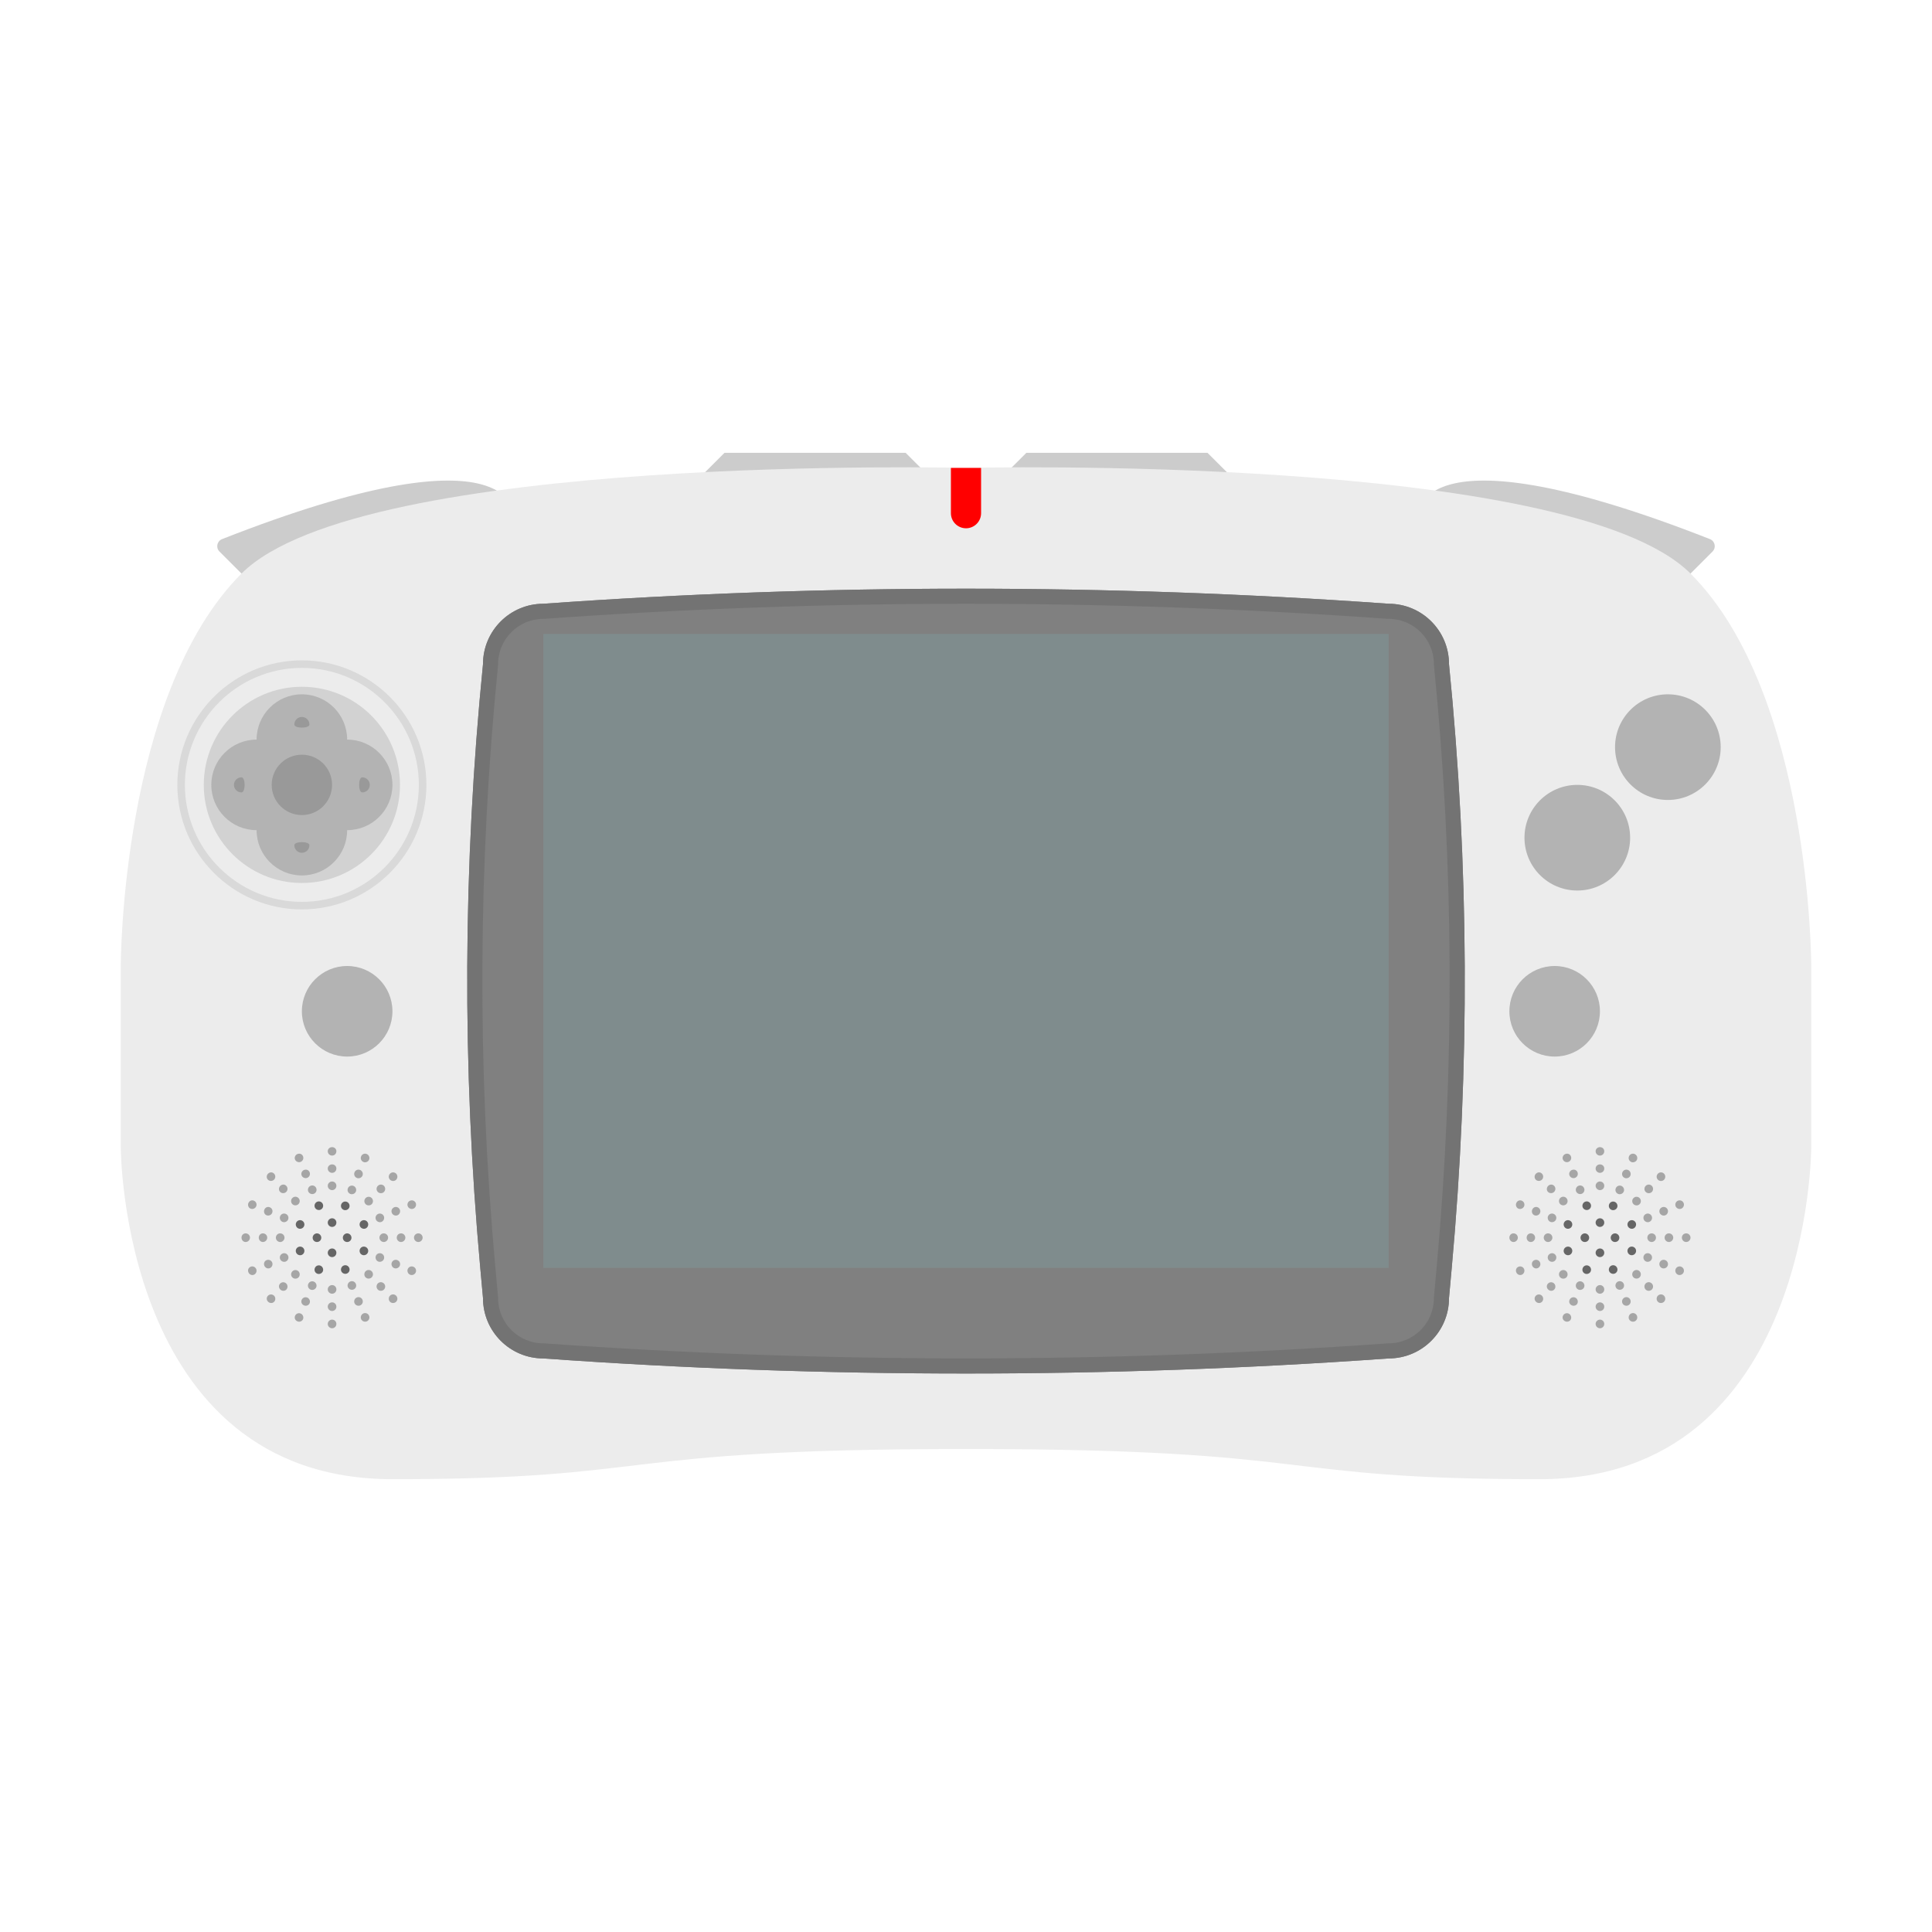 <?xml version="1.0" encoding="UTF-8" standalone="no"?>
<svg
   xmlns:dc="http://purl.org/dc/elements/1.1/"
   xmlns:cc="http://creativecommons.org/ns#"
   xmlns:rdf="http://www.w3.org/1999/02/22-rdf-syntax-ns#"
   xmlns:svg="http://www.w3.org/2000/svg"
   xmlns="http://www.w3.org/2000/svg"
   xmlns:sodipodi="http://sodipodi.sourceforge.net/DTD/sodipodi-0.dtd"
   xmlns:inkscape="http://www.inkscape.org/namespaces/inkscape"
   viewBox="0 0 341.333 341.333"
   height="256"
   width="256"
   xml:space="preserve"
   id="svg2"
   version="1.1"
   sodipodi:docname="Game Park - GP32.svg"
   inkscape:version="0.92.2 (5c3e80d, 2017-08-06)"><sodipodi:namedview
     pagecolor="#ffffff"
     bordercolor="#666666"
     borderopacity="1"
     objecttolerance="10"
     gridtolerance="10"
     guidetolerance="10"
     inkscape:pageopacity="0"
     inkscape:pageshadow="2"
     inkscape:window-width="1366"
     inkscape:window-height="705"
     id="namedview301"
     showgrid="false"
     inkscape:pagecheckerboard="true"
     inkscape:zoom="1.9555922"
     inkscape:cx="73.351845"
     inkscape:cy="104.77045"
     inkscape:window-x="-8"
     inkscape:window-y="-8"
     inkscape:window-maximized="1"
     inkscape:current-layer="svg2" /><defs
     id="defs6"><clipPath
       id="clipPath18"
       clipPathUnits="userSpaceOnUse"><path
         id="path16"
         d="M 0,256 H 256 V 0 H 0 Z" /></clipPath><clipPath
       id="clipPath26"
       clipPathUnits="userSpaceOnUse"><path
         id="path24"
         d="M 8,204 H 248 V 52 H 8 Z" /></clipPath><filter
       inkscape:collect="always"
       style="color-interpolation-filters:sRGB"
       id="filter961"
       x="-0.003"
       width="1.006"
       y="-0.005"
       height="1.01"><feGaussianBlur
         inkscape:collect="always"
         stdDeviation="0.358"
         id="feGaussianBlur963" /></filter></defs><path
     id="path38"
     style="fill:#cccccc;fill-opacity:1;fill-rule:nonzero;stroke:none;stroke-width:1.333"
     d="m 38.769,97.436 3.897,3.897 48,-10.667 c 0,0 0,-15.619 -51.437,4.581 -0.893,0.352 -1.139,1.509 -0.46,2.188"
     inkscape:connector-curvature="0" /><path
     id="path42"
     style="fill:#cccccc;fill-opacity:1;fill-rule:nonzero;stroke:none;stroke-width:1.333"
     d="m 302.564,97.436 -3.897,3.897 -48,-10.667 c 0,0 0,-15.619 51.437,4.581 0.893,0.352 1.139,1.509 0.46,2.188"
     inkscape:connector-curvature="0" /><path
     id="path46"
     style="fill:#cccccc;fill-opacity:1;fill-rule:nonzero;stroke:none;stroke-width:1.333"
     d="M 165.333,85.333 H 122.667 L 128,80 h 32 z"
     inkscape:connector-curvature="0" /><path
     id="path50"
     style="fill:#cccccc;fill-opacity:1;fill-rule:nonzero;stroke:none;stroke-width:1.333"
     d="m 218.667,85.333 h -42.667 l 5.333,-5.333 h 32 z"
     inkscape:connector-curvature="0" /><path
     id="path54"
     style="fill:#ececec;fill-opacity:1;fill-rule:nonzero;stroke:none;stroke-width:1.333;filter:url(#filter961)"
     d="m 298.667,101.333 c -21.333,-21.333 -128,-18.667 -128,-18.667 0,0 -106.667,-2.667 -128,18.667 -21.333,21.333 -21.333,69.333 -21.333,69.333 v 32 c 0,0 0,58.667 48,58.667 48,0 37.333,-5.333 101.333,-5.333 64,0 53.333,5.333 101.333,5.333 48,0 48,-58.667 48,-58.667 v -32 c 0,0 0,-48 -21.333,-69.333"
     inkscape:connector-curvature="0" /><path
     id="path58"
     style="fill:#808080;fill-opacity:1;fill-rule:nonzero;stroke:none;stroke-width:1.333"
     d="m 245.333,240 v 0 C 195.619,243.551 145.715,243.551 96,240 90.109,240 85.333,235.224 85.333,229.333 l -0.48,-5.287 c -3.228,-35.507 -3.068,-71.239 0.48,-106.713 0,-5.891 4.776,-10.667 10.667,-10.667 49.715,-3.551 99.619,-3.551 149.333,0 5.891,0 10.667,4.776 10.667,10.667 3.547,35.475 3.708,71.207 0.48,106.713 L 256,229.333 C 256,235.224 251.224,240 245.333,240"
     inkscape:connector-curvature="0" /><path
     id="path62"
     style="fill:#737373;fill-opacity:1;fill-rule:nonzero;stroke:none;stroke-width:1.333"
     d="m 170.667,104.003 c -24.905,0 -49.809,0.888 -74.667,2.664 -5.891,0 -10.667,4.775 -10.667,10.667 -3.548,35.475 -3.708,71.207 -0.48,106.713 l 0.48,5.287 c 0,5.891 4.776,10.667 10.667,10.667 24.857,1.776 49.761,2.663 74.667,2.663 24.905,0 49.809,-0.887 74.667,-2.663 5.891,0 10.667,-4.776 10.667,-10.667 l 0.48,-5.287 c 3.228,-35.507 3.067,-71.239 -0.48,-106.713 0,-5.892 -4.776,-10.667 -10.667,-10.667 -24.857,-1.776 -49.761,-2.664 -74.667,-2.664 m 0,2.667 c 24.741,0 49.799,0.893 74.476,2.657 l 0.096,0.007 h 0.095 c 4.412,0 8,3.588 8,8 v 0.132 l 0.013,0.133 c 3.521,35.221 3.683,70.955 0.479,106.205 l -0.481,5.288 -0.011,0.12 v 0.121 c 0,4.411 -3.588,8 -8,8 h -0.095 l -0.096,0.005 c -24.677,1.764 -49.735,2.657 -74.476,2.657 -24.741,0 -49.799,-0.893 -74.476,-2.657 l -0.096,-0.005 h -0.095 c -4.412,0 -8,-3.589 -8,-8 v -0.121 l -0.011,-0.12 -0.481,-5.288 c -3.204,-35.251 -3.043,-70.984 0.479,-106.205 l 0.013,-0.133 v -0.132 c 0,-4.412 3.588,-8 8,-8 h 0.095 l 0.096,-0.007 c 24.677,-1.764 49.735,-2.657 74.476,-2.657"
     inkscape:connector-curvature="0" /><path
     inkscape:connector-curvature="0"
     d="M 245.333,224 H 96 V 112 H 245.333 Z"
     style="fill:#7f8c8d;fill-opacity:1;fill-rule:nonzero;stroke:none;stroke-width:1.333;font-variant-east_asian:normal;opacity:1;vector-effect:none;stroke-linecap:butt;stroke-linejoin:miter;stroke-miterlimit:4;stroke-dasharray:none;stroke-dashoffset:0;stroke-opacity:1"
     id="path64" /><path
     id="path68"
     style="fill:#b3b3b3;fill-opacity:1;fill-rule:nonzero;stroke:none;stroke-width:1.333"
     d="m 69.333,178.667 c 0,4.417 -3.583,8 -8,8 -4.417,0 -8,-3.583 -8,-8 0,-4.417 3.583,-8 8,-8 4.417,0 8,3.583 8,8"
     inkscape:connector-curvature="0" /><path
     id="path72"
     style="fill:#b3b3b3;fill-opacity:1;fill-rule:nonzero;stroke:none;stroke-width:1.333"
     d="m 282.667,178.667 c 0,4.417 -3.583,8 -8,8 -4.417,0 -8,-3.583 -8,-8 0,-4.417 3.583,-8 8,-8 4.417,0 8,3.583 8,8"
     inkscape:connector-curvature="0" /><path
     id="path76"
     style="fill:#b3b3b3;fill-opacity:1;fill-rule:nonzero;stroke:none;stroke-width:1.333"
     d="m 288,148 c 0,5.155 -4.179,9.333 -9.333,9.333 -5.155,0 -9.333,-4.179 -9.333,-9.333 0,-5.155 4.179,-9.333 9.333,-9.333 5.155,0 9.333,4.179 9.333,9.333"
     inkscape:connector-curvature="0" /><path
     id="path80"
     style="fill:#d9d9d9;fill-opacity:1;fill-rule:nonzero;stroke:none;stroke-width:1.333"
     d="m 53.333,118 c -11.396,0 -20.667,9.271 -20.667,20.667 0,11.396 9.271,20.667 20.667,20.667 11.396,0 20.667,-9.271 20.667,-20.667 C 74,127.271 64.729,118 53.333,118 m 0,42.667 c -12.131,0 -22,-9.869 -22,-22 0,-12.131 9.869,-22 22,-22 12.131,0 22,9.869 22,22 0,12.131 -9.869,22 -22,22"
     inkscape:connector-curvature="0" /><path
     id="path84"
     style="fill:#d2d2d2;fill-opacity:1;fill-rule:nonzero;stroke:none;stroke-width:1.333"
     d="m 70.667,138.667 c 0,9.573 -7.76,17.333 -17.333,17.333 -9.573,0 -17.333,-7.76 -17.333,-17.333 0,-9.573 7.76,-17.333 17.333,-17.333 9.573,0 17.333,7.76 17.333,17.333"
     inkscape:connector-curvature="0" /><path
     id="path88"
     style="fill:#b3b3b3;fill-opacity:1;fill-rule:nonzero;stroke:none;stroke-width:1.333"
     d="m 304,132 c 0,5.155 -4.179,9.333 -9.333,9.333 -5.155,0 -9.333,-4.179 -9.333,-9.333 0,-5.155 4.179,-9.333 9.333,-9.333 5.155,0 9.333,4.179 9.333,9.333"
     inkscape:connector-curvature="0" /><path
     id="path92"
     style="fill:#bfbfbf;fill-opacity:1;fill-rule:nonzero;stroke:none;stroke-width:1.333"
     d="m 61.333,138.667 c 0,4.417 -3.583,8 -8,8 -4.417,0 -8,-3.583 -8,-8 0,-4.417 3.583,-8 8,-8 4.417,0 8,3.583 8,8"
     inkscape:connector-curvature="0" /><path
     id="path96"
     style="fill:#b3b3b3;fill-opacity:1;fill-rule:nonzero;stroke:none;stroke-width:1.333"
     d="m 61.333,130.667 c 0,-4.417 -3.583,-8 -8,-8 -4.417,0 -8,3.583 -8,8 -4.417,0 -8,3.583 -8,8 0,4.417 3.583,8 8,8 0,4.417 3.583,8 8,8 4.417,0 8,-3.583 8,-8 4.417,0 8,-3.583 8,-8 0,-4.417 -3.583,-8 -8,-8"
     inkscape:connector-curvature="0" /><path
     id="path100"
     style="fill:#999999;fill-opacity:1;fill-rule:nonzero;stroke:none;stroke-width:1.333"
     d="m 41.333,138.667 c 0,0.736 0.597,1.333 1.333,1.333 0.736,0 0.736,-2.667 0,-2.667 -0.736,0 -1.333,0.597 -1.333,1.333"
     inkscape:connector-curvature="0" /><path
     id="path104"
     style="fill:#999999;fill-opacity:1;fill-rule:nonzero;stroke:none;stroke-width:1.333"
     d="m 64,140 c 0.736,0 1.333,-0.597 1.333,-1.333 0,-0.736 -0.597,-1.333 -1.333,-1.333 -0.736,0 -0.736,2.667 0,2.667"
     inkscape:connector-curvature="0" /><path
     id="path108"
     style="fill:#999999;fill-opacity:1;fill-rule:nonzero;stroke:none;stroke-width:1.333"
     d="m 53.333,126.667 c -0.736,0 -1.333,0.597 -1.333,1.333 0,0.736 2.667,0.736 2.667,0 0,-0.736 -0.597,-1.333 -1.333,-1.333"
     inkscape:connector-curvature="0" /><path
     id="path112"
     style="fill:#999999;fill-opacity:1;fill-rule:nonzero;stroke:none;stroke-width:1.333"
     d="m 52,149.333 c 0,0.736 0.597,1.333 1.333,1.333 0.736,0 1.333,-0.597 1.333,-1.333 0,-0.736 -2.667,-0.736 -2.667,0"
     inkscape:connector-curvature="0" /><path
     id="path116"
     style="fill:#999999;fill-opacity:1;fill-rule:nonzero;stroke:none;stroke-width:1.333"
     d="m 58.667,138.667 c 0,2.945 -2.388,5.333 -5.333,5.333 -2.945,0 -5.333,-2.388 -5.333,-5.333 0,-2.945 2.388,-5.333 5.333,-5.333 2.945,0 5.333,2.388 5.333,5.333"
     inkscape:connector-curvature="0" /><path
     id="path120"
     style="fill:#a6a6a6;fill-opacity:1;fill-rule:nonzero;stroke:none;stroke-width:1.333"
     d="m 73.141,218.667 c 0,-0.427 0.336,-0.763 0.763,-0.763 0.427,0 0.763,0.336 0.763,0.763 0,0.396 -0.336,0.763 -0.763,0.763 -0.427,0 -0.763,-0.367 -0.763,-0.763"
     inkscape:connector-curvature="0" /><path
     id="path124"
     style="fill:#a6a6a6;fill-opacity:1;fill-rule:nonzero;stroke:none;stroke-width:1.333"
     d="m 70.091,218.667 c 0,-0.427 0.336,-0.763 0.763,-0.763 0.425,0 0.763,0.336 0.763,0.763 0,0.396 -0.337,0.763 -0.763,0.763 -0.427,0 -0.763,-0.367 -0.763,-0.763"
     inkscape:connector-curvature="0" /><path
     id="path128"
     style="fill:#a6a6a6;fill-opacity:1;fill-rule:nonzero;stroke:none;stroke-width:1.333"
     d="m 67.04,218.667 c 0,-0.427 0.336,-0.763 0.763,-0.763 0.427,0 0.763,0.336 0.763,0.763 0,0.396 -0.336,0.763 -0.763,0.763 -0.427,0 -0.763,-0.367 -0.763,-0.763"
     inkscape:connector-curvature="0" /><path
     id="path132"
     style="fill:#a6a6a6;fill-opacity:1;fill-rule:nonzero;stroke:none;stroke-width:1.333"
     d="m 48.738,218.667 c 0,-0.427 0.336,-0.763 0.763,-0.763 0.427,0 0.763,0.336 0.763,0.763 0,0.396 -0.336,0.763 -0.763,0.763 -0.427,0 -0.763,-0.367 -0.763,-0.763"
     inkscape:connector-curvature="0" /><path
     id="path136"
     style="fill:#a6a6a6;fill-opacity:1;fill-rule:nonzero;stroke:none;stroke-width:1.333"
     d="m 45.717,218.667 c 0,-0.427 0.307,-0.763 0.732,-0.763 0.427,0 0.763,0.336 0.763,0.763 0,0.396 -0.336,0.763 -0.763,0.763 -0.425,0 -0.732,-0.367 -0.732,-0.763"
     inkscape:connector-curvature="0" /><path
     id="path140"
     style="fill:#a6a6a6;fill-opacity:1;fill-rule:nonzero;stroke:none;stroke-width:1.333"
     d="m 42.667,218.667 c 0,-0.427 0.307,-0.763 0.733,-0.763 0.425,0 0.763,0.336 0.763,0.763 0,0.396 -0.337,0.763 -0.763,0.763 -0.427,0 -0.733,-0.367 -0.733,-0.763"
     inkscape:connector-curvature="0" /><path
     id="path144"
     style="fill:#a6a6a6;fill-opacity:1;fill-rule:nonzero;stroke:none;stroke-width:1.333"
     d="m 58.667,233.142 c 0.428,0 0.763,0.336 0.763,0.761 0,0.427 -0.335,0.764 -0.763,0.764 -0.396,0 -0.763,-0.337 -0.763,-0.764 0,-0.425 0.367,-0.761 0.763,-0.761"
     inkscape:connector-curvature="0" /><path
     id="path148"
     style="fill:#a6a6a6;fill-opacity:1;fill-rule:nonzero;stroke:none;stroke-width:1.333"
     d="m 58.667,230.091 c 0.428,0 0.763,0.336 0.763,0.763 0,0.427 -0.335,0.763 -0.763,0.763 -0.396,0 -0.763,-0.336 -0.763,-0.763 0,-0.427 0.367,-0.763 0.763,-0.763"
     inkscape:connector-curvature="0" /><path
     id="path152"
     style="fill:#a6a6a6;fill-opacity:1;fill-rule:nonzero;stroke:none;stroke-width:1.333"
     d="m 58.667,227.04 c 0.428,0 0.763,0.337 0.763,0.763 0,0.427 -0.335,0.763 -0.763,0.763 -0.396,0 -0.763,-0.336 -0.763,-0.763 0,-0.425 0.367,-0.763 0.763,-0.763"
     inkscape:connector-curvature="0" /><path
     id="path156"
     style="fill:#666666;fill-opacity:1;fill-rule:nonzero;stroke:none;stroke-width:1.333"
     d="m 58.667,215.237 c 0.428,0 0.763,0.337 0.763,0.763 0,0.427 -0.335,0.764 -0.763,0.764 -0.396,0 -0.763,-0.337 -0.763,-0.764 0,-0.425 0.367,-0.763 0.763,-0.763"
     inkscape:connector-curvature="0" /><path
     id="path160"
     style="fill:#666666;fill-opacity:1;fill-rule:nonzero;stroke:none;stroke-width:1.333"
     d="m 58.667,220.57 c 0.428,0 0.763,0.337 0.763,0.763 0,0.427 -0.335,0.764 -0.763,0.764 -0.396,0 -0.763,-0.337 -0.763,-0.764 0,-0.425 0.367,-0.763 0.763,-0.763"
     inkscape:connector-curvature="0" /><path
     id="path164"
     style="fill:#666666;fill-opacity:1;fill-rule:nonzero;stroke:none;stroke-width:1.333"
     d="m 62.096,218.667 c 0,0.427 -0.336,0.763 -0.763,0.763 -0.425,0 -0.763,-0.336 -0.763,-0.763 0,-0.396 0.337,-0.763 0.763,-0.763 0.427,0 0.763,0.367 0.763,0.763"
     inkscape:connector-curvature="0" /><path
     id="path168"
     style="fill:#666666;fill-opacity:1;fill-rule:nonzero;stroke:none;stroke-width:1.333"
     d="m 56.762,218.667 c 0,0.427 -0.336,0.763 -0.763,0.763 -0.425,0 -0.763,-0.336 -0.763,-0.763 0,-0.396 0.337,-0.763 0.763,-0.763 0.427,0 0.763,0.367 0.763,0.763"
     inkscape:connector-curvature="0" /><path
     id="path172"
     style="fill:#a6a6a6;fill-opacity:1;fill-rule:nonzero;stroke:none;stroke-width:1.333"
     d="m 58.667,208.738 c 0.428,0 0.763,0.336 0.763,0.761 0,0.427 -0.335,0.764 -0.763,0.764 -0.396,0 -0.763,-0.337 -0.763,-0.764 0,-0.425 0.367,-0.761 0.763,-0.761"
     inkscape:connector-curvature="0" /><path
     id="path176"
     style="fill:#a6a6a6;fill-opacity:1;fill-rule:nonzero;stroke:none;stroke-width:1.333"
     d="m 58.667,205.717 c 0.428,0 0.763,0.305 0.763,0.733 0,0.425 -0.335,0.761 -0.763,0.761 -0.396,0 -0.763,-0.336 -0.763,-0.761 0,-0.428 0.367,-0.733 0.763,-0.733"
     inkscape:connector-curvature="0" /><path
     id="path180"
     style="fill:#a6a6a6;fill-opacity:1;fill-rule:nonzero;stroke:none;stroke-width:1.333"
     d="m 58.667,202.667 c 0.428,0 0.763,0.307 0.763,0.733 0,0.425 -0.335,0.761 -0.763,0.761 -0.396,0 -0.763,-0.336 -0.763,-0.761 0,-0.427 0.367,-0.733 0.763,-0.733"
     inkscape:connector-curvature="0" /><path
     id="path184"
     style="fill:#a6a6a6;fill-opacity:1;fill-rule:nonzero;stroke:none;stroke-width:1.333"
     d="m 68.911,208.43 c -0.303,-0.303 -0.301,-0.777 0,-1.079 0.301,-0.3 0.776,-0.301 1.079,0 0.28,0.28 0.301,0.777 0,1.079 -0.301,0.303 -0.799,0.28 -1.079,0"
     inkscape:connector-curvature="0" /><path
     id="path188"
     style="fill:#a6a6a6;fill-opacity:1;fill-rule:nonzero;stroke:none;stroke-width:1.333"
     d="m 66.755,210.587 c -0.303,-0.303 -0.301,-0.777 0,-1.079 0.301,-0.301 0.776,-0.303 1.079,0 0.28,0.28 0.301,0.776 0,1.079 -0.301,0.301 -0.799,0.28 -1.079,0"
     inkscape:connector-curvature="0" /><path
     id="path192"
     style="fill:#a6a6a6;fill-opacity:1;fill-rule:nonzero;stroke:none;stroke-width:1.333"
     d="m 64.598,212.743 c -0.303,-0.303 -0.301,-0.777 0,-1.079 0.301,-0.3 0.776,-0.301 1.079,0 0.28,0.28 0.301,0.777 0,1.079 -0.301,0.303 -0.799,0.281 -1.079,0"
     inkscape:connector-curvature="0" /><path
     id="path196"
     style="fill:#a6a6a6;fill-opacity:1;fill-rule:nonzero;stroke:none;stroke-width:1.333"
     d="m 51.656,225.686 c -0.303,-0.303 -0.301,-0.777 0,-1.079 0.301,-0.301 0.776,-0.303 1.079,0 0.28,0.28 0.301,0.777 0,1.079 -0.301,0.301 -0.799,0.28 -1.079,0"
     inkscape:connector-curvature="0" /><path
     id="path200"
     style="fill:#a6a6a6;fill-opacity:1;fill-rule:nonzero;stroke:none;stroke-width:1.333"
     d="m 49.519,227.822 c -0.303,-0.303 -0.323,-0.756 -0.021,-1.057 0.301,-0.301 0.776,-0.303 1.079,0 0.28,0.28 0.301,0.777 0,1.079 -0.301,0.301 -0.777,0.259 -1.057,-0.021"
     inkscape:connector-curvature="0" /><path
     id="path204"
     style="fill:#a6a6a6;fill-opacity:1;fill-rule:nonzero;stroke:none;stroke-width:1.333"
     d="m 47.363,229.979 c -0.303,-0.303 -0.323,-0.756 -0.021,-1.057 0.301,-0.303 0.776,-0.303 1.079,0 0.28,0.28 0.301,0.777 0,1.079 -0.301,0.3 -0.777,0.259 -1.057,-0.021"
     inkscape:connector-curvature="0" /><path
     id="path208"
     style="fill:#a6a6a6;fill-opacity:1;fill-rule:nonzero;stroke:none;stroke-width:1.333"
     d="m 68.903,228.911 c 0.303,-0.303 0.777,-0.301 1.079,0 0.301,0.301 0.303,0.776 0,1.079 -0.28,0.28 -0.777,0.301 -1.079,0 -0.301,-0.301 -0.28,-0.799 0,-1.079"
     inkscape:connector-curvature="0" /><path
     id="path212"
     style="fill:#a6a6a6;fill-opacity:1;fill-rule:nonzero;stroke:none;stroke-width:1.333"
     d="m 66.746,226.754 c 0.303,-0.303 0.777,-0.301 1.079,0 0.301,0.303 0.303,0.777 0,1.08 -0.28,0.28 -0.777,0.3 -1.079,0 -0.301,-0.303 -0.28,-0.799 0,-1.08"
     inkscape:connector-curvature="0" /><path
     id="path216"
     style="fill:#a6a6a6;fill-opacity:1;fill-rule:nonzero;stroke:none;stroke-width:1.333"
     d="m 64.589,224.598 c 0.303,-0.303 0.777,-0.303 1.079,0 0.301,0.301 0.303,0.776 0,1.079 -0.28,0.28 -0.777,0.3 -1.079,0 -0.301,-0.301 -0.28,-0.799 0,-1.079"
     inkscape:connector-curvature="0" /><path
     id="path220"
     style="fill:#a6a6a6;fill-opacity:1;fill-rule:nonzero;stroke:none;stroke-width:1.333"
     d="m 51.647,211.655 c 0.303,-0.303 0.777,-0.301 1.079,0 0.301,0.303 0.303,0.776 0,1.08 -0.28,0.28 -0.777,0.3 -1.079,0 -0.301,-0.303 -0.28,-0.799 0,-1.08"
     inkscape:connector-curvature="0" /><path
     id="path224"
     style="fill:#a6a6a6;fill-opacity:1;fill-rule:nonzero;stroke:none;stroke-width:1.333"
     d="m 49.512,209.519 c 0.303,-0.303 0.756,-0.323 1.057,-0.021 0.301,0.301 0.303,0.776 0,1.079 -0.28,0.28 -0.777,0.301 -1.079,0 -0.301,-0.301 -0.259,-0.777 0.021,-1.057"
     inkscape:connector-curvature="0" /><path
     id="path228"
     style="fill:#a6a6a6;fill-opacity:1;fill-rule:nonzero;stroke:none;stroke-width:1.333"
     d="m 47.354,207.362 c 0.303,-0.303 0.756,-0.321 1.057,-0.021 0.301,0.303 0.303,0.776 0,1.079 -0.28,0.281 -0.777,0.303 -1.079,0 -0.301,-0.301 -0.259,-0.776 0.021,-1.057"
     inkscape:connector-curvature="0" /><path
     id="path232"
     style="fill:#a6a6a6;fill-opacity:1;fill-rule:nonzero;stroke:none;stroke-width:1.333"
     d="m 64.213,205.294 c -0.395,-0.164 -0.576,-0.603 -0.413,-0.996 0.164,-0.395 0.603,-0.577 0.996,-0.413 0.367,0.152 0.577,0.604 0.413,0.996 -0.163,0.393 -0.631,0.564 -0.996,0.413"
     inkscape:connector-curvature="0" /><path
     id="path236"
     style="fill:#a6a6a6;fill-opacity:1;fill-rule:nonzero;stroke:none;stroke-width:1.333"
     d="m 63.046,208.112 c -0.395,-0.163 -0.576,-0.603 -0.413,-0.996 0.164,-0.393 0.603,-0.577 0.996,-0.413 0.367,0.152 0.576,0.604 0.413,0.996 -0.163,0.395 -0.631,0.565 -0.996,0.413"
     inkscape:connector-curvature="0" /><path
     id="path240"
     style="fill:#a6a6a6;fill-opacity:1;fill-rule:nonzero;stroke:none;stroke-width:1.333"
     d="m 61.878,210.931 c -0.395,-0.164 -0.576,-0.603 -0.413,-0.997 0.164,-0.393 0.601,-0.576 0.996,-0.413 0.367,0.153 0.576,0.604 0.413,0.997 -0.163,0.393 -0.631,0.564 -0.996,0.413"
     inkscape:connector-curvature="0" /><path
     id="path244"
     style="fill:#666666;fill-opacity:1;fill-rule:nonzero;stroke:none;stroke-width:1.333"
     d="m 60.71,213.749 c -0.395,-0.164 -0.576,-0.603 -0.412,-0.996 0.163,-0.393 0.601,-0.577 0.996,-0.413 0.365,0.152 0.576,0.604 0.413,0.996 -0.164,0.393 -0.631,0.565 -0.997,0.413"
     inkscape:connector-curvature="0" /><path
     id="path248"
     style="fill:#666666;fill-opacity:1;fill-rule:nonzero;stroke:none;stroke-width:1.333"
     d="m 56.041,225.022 c -0.395,-0.164 -0.576,-0.603 -0.413,-0.996 0.164,-0.395 0.603,-0.577 0.997,-0.413 0.365,0.152 0.576,0.604 0.413,0.996 -0.164,0.393 -0.632,0.564 -0.997,0.413"
     inkscape:connector-curvature="0" /><path
     id="path252"
     style="fill:#a6a6a6;fill-opacity:1;fill-rule:nonzero;stroke:none;stroke-width:1.333"
     d="m 54.874,227.84 c -0.395,-0.163 -0.576,-0.603 -0.413,-0.996 0.164,-0.393 0.603,-0.577 0.997,-0.413 0.365,0.152 0.576,0.604 0.413,0.996 -0.164,0.393 -0.632,0.565 -0.997,0.413"
     inkscape:connector-curvature="0" /><path
     id="path256"
     style="fill:#a6a6a6;fill-opacity:1;fill-rule:nonzero;stroke:none;stroke-width:1.333"
     d="m 53.718,230.63 c -0.395,-0.163 -0.587,-0.575 -0.424,-0.969 0.163,-0.392 0.601,-0.575 0.996,-0.412 0.367,0.152 0.576,0.603 0.413,0.997 -0.164,0.393 -0.62,0.536 -0.985,0.384"
     inkscape:connector-curvature="0" /><path
     id="path260"
     style="fill:#a6a6a6;fill-opacity:1;fill-rule:nonzero;stroke:none;stroke-width:1.333"
     d="m 52.551,233.449 c -0.395,-0.164 -0.587,-0.576 -0.424,-0.969 0.163,-0.392 0.601,-0.576 0.996,-0.412 0.367,0.151 0.576,0.603 0.413,0.996 -0.164,0.393 -0.62,0.536 -0.985,0.385"
     inkscape:connector-curvature="0" /><path
     id="path264"
     style="fill:#a6a6a6;fill-opacity:1;fill-rule:nonzero;stroke:none;stroke-width:1.333"
     d="m 72.039,224.212 c 0.164,-0.395 0.603,-0.576 0.997,-0.413 0.392,0.164 0.576,0.603 0.412,0.997 -0.152,0.367 -0.603,0.576 -0.996,0.413 -0.393,-0.164 -0.565,-0.632 -0.413,-0.997"
     inkscape:connector-curvature="0" /><path
     id="path268"
     style="fill:#a6a6a6;fill-opacity:1;fill-rule:nonzero;stroke:none;stroke-width:1.333"
     d="m 69.221,223.046 c 0.164,-0.396 0.603,-0.576 0.996,-0.413 0.393,0.164 0.576,0.603 0.413,0.996 -0.152,0.367 -0.604,0.576 -0.997,0.413 -0.393,-0.163 -0.564,-0.631 -0.412,-0.996"
     inkscape:connector-curvature="0" /><path
     id="path272"
     style="fill:#a6a6a6;fill-opacity:1;fill-rule:nonzero;stroke:none;stroke-width:1.333"
     d="m 66.403,221.878 c 0.164,-0.395 0.603,-0.576 0.996,-0.413 0.393,0.164 0.576,0.603 0.413,0.997 -0.152,0.367 -0.604,0.576 -0.996,0.413 -0.395,-0.164 -0.565,-0.632 -0.413,-0.997"
     inkscape:connector-curvature="0" /><path
     id="path276"
     style="fill:#666666;fill-opacity:1;fill-rule:nonzero;stroke:none;stroke-width:1.333"
     d="m 63.585,220.711 c 0.164,-0.396 0.603,-0.576 0.996,-0.413 0.393,0.164 0.577,0.603 0.413,0.996 -0.152,0.367 -0.604,0.576 -0.996,0.413 -0.395,-0.163 -0.565,-0.631 -0.413,-0.996"
     inkscape:connector-curvature="0" /><path
     id="path280"
     style="fill:#666666;fill-opacity:1;fill-rule:nonzero;stroke:none;stroke-width:1.333"
     d="m 52.311,216.042 c 0.164,-0.396 0.603,-0.577 0.997,-0.413 0.392,0.164 0.576,0.603 0.412,0.996 -0.152,0.367 -0.603,0.576 -0.996,0.413 -0.393,-0.163 -0.564,-0.631 -0.413,-0.996"
     inkscape:connector-curvature="0" /><path
     id="path284"
     style="fill:#a6a6a6;fill-opacity:1;fill-rule:nonzero;stroke:none;stroke-width:1.333"
     d="m 49.493,214.874 c 0.164,-0.395 0.603,-0.576 0.996,-0.413 0.393,0.164 0.576,0.603 0.413,0.996 -0.152,0.367 -0.604,0.577 -0.996,0.413 -0.395,-0.163 -0.565,-0.631 -0.413,-0.996"
     inkscape:connector-curvature="0" /><path
     id="path288"
     style="fill:#a6a6a6;fill-opacity:1;fill-rule:nonzero;stroke:none;stroke-width:1.333"
     d="m 46.703,213.717 c 0.164,-0.395 0.576,-0.587 0.969,-0.423 0.393,0.163 0.576,0.601 0.412,0.996 -0.152,0.365 -0.603,0.575 -0.996,0.412 -0.393,-0.163 -0.537,-0.62 -0.385,-0.985"
     inkscape:connector-curvature="0" /><path
     id="path292"
     style="fill:#a6a6a6;fill-opacity:1;fill-rule:nonzero;stroke:none;stroke-width:1.333"
     d="m 43.884,212.551 c 0.164,-0.396 0.576,-0.587 0.969,-0.424 0.393,0.163 0.576,0.601 0.412,0.996 -0.151,0.365 -0.603,0.575 -0.996,0.412 -0.393,-0.163 -0.537,-0.619 -0.385,-0.984"
     inkscape:connector-curvature="0" /><path
     id="path296"
     style="fill:#a6a6a6;fill-opacity:1;fill-rule:nonzero;stroke:none;stroke-width:1.333"
     d="m 72.044,213.125 c -0.164,-0.396 0.02,-0.833 0.413,-0.997 0.393,-0.163 0.832,0.019 0.996,0.413 0.151,0.365 -0.02,0.833 -0.412,0.997 -0.395,0.163 -0.845,-0.048 -0.997,-0.413"
     inkscape:connector-curvature="0" /><path
     id="path300"
     style="fill:#a6a6a6;fill-opacity:1;fill-rule:nonzero;stroke:none;stroke-width:1.333"
     d="m 69.226,214.292 c -0.164,-0.395 0.02,-0.833 0.413,-0.996 0.393,-0.163 0.832,0.017 0.996,0.413 0.152,0.365 -0.02,0.832 -0.412,0.996 -0.395,0.163 -0.845,-0.048 -0.997,-0.413"
     inkscape:connector-curvature="0" /><path
     id="path304"
     style="fill:#a6a6a6;fill-opacity:1;fill-rule:nonzero;stroke:none;stroke-width:1.333"
     d="m 66.408,215.46 c -0.164,-0.396 0.02,-0.833 0.413,-0.997 0.393,-0.163 0.833,0.019 0.996,0.413 0.152,0.365 -0.02,0.833 -0.412,0.997 -0.395,0.163 -0.845,-0.048 -0.997,-0.413"
     inkscape:connector-curvature="0" /><path
     id="path308"
     style="fill:#666666;fill-opacity:1;fill-rule:nonzero;stroke:none;stroke-width:1.333"
     d="m 63.59,216.626 c -0.164,-0.395 0.019,-0.833 0.413,-0.996 0.392,-0.163 0.832,0.019 0.996,0.413 0.151,0.365 -0.02,0.832 -0.413,0.996 -0.393,0.163 -0.844,-0.048 -0.996,-0.413"
     inkscape:connector-curvature="0" /><path
     id="path312"
     style="fill:#666666;fill-opacity:1;fill-rule:nonzero;stroke:none;stroke-width:1.333"
     d="m 52.316,221.296 c -0.164,-0.395 0.02,-0.833 0.413,-0.996 0.393,-0.163 0.832,0.019 0.996,0.413 0.152,0.365 -0.02,0.832 -0.412,0.996 -0.395,0.163 -0.845,-0.048 -0.997,-0.413"
     inkscape:connector-curvature="0" /><path
     id="path316"
     style="fill:#a6a6a6;fill-opacity:1;fill-rule:nonzero;stroke:none;stroke-width:1.333"
     d="m 49.498,222.464 c -0.164,-0.396 0.02,-0.833 0.413,-0.996 0.393,-0.164 0.833,0.017 0.996,0.413 0.152,0.365 -0.02,0.832 -0.412,0.996 -0.395,0.163 -0.845,-0.048 -0.997,-0.413"
     inkscape:connector-curvature="0" /><path
     id="path320"
     style="fill:#a6a6a6;fill-opacity:1;fill-rule:nonzero;stroke:none;stroke-width:1.333"
     d="m 46.708,223.62 c -0.164,-0.396 -0.008,-0.823 0.385,-0.985 0.393,-0.163 0.833,0.017 0.996,0.412 0.152,0.367 -0.019,0.833 -0.412,0.996 -0.393,0.164 -0.817,-0.057 -0.969,-0.423"
     inkscape:connector-curvature="0" /><path
     id="path324"
     style="fill:#a6a6a6;fill-opacity:1;fill-rule:nonzero;stroke:none;stroke-width:1.333"
     d="m 43.889,224.786 c -0.164,-0.395 -0.008,-0.821 0.385,-0.984 0.393,-0.164 0.833,0.016 0.996,0.412 0.152,0.367 -0.019,0.833 -0.412,0.996 -0.393,0.163 -0.817,-0.059 -0.969,-0.424"
     inkscape:connector-curvature="0" /><path
     id="path328"
     style="fill:#a6a6a6;fill-opacity:1;fill-rule:nonzero;stroke:none;stroke-width:1.333"
     d="m 64.209,232.044 c 0.395,-0.164 0.833,0.02 0.996,0.413 0.164,0.392 -0.017,0.833 -0.413,0.996 -0.365,0.152 -0.832,-0.019 -0.996,-0.413 -0.163,-0.393 0.048,-0.844 0.413,-0.996"
     inkscape:connector-curvature="0" /><path
     id="path332"
     style="fill:#a6a6a6;fill-opacity:1;fill-rule:nonzero;stroke:none;stroke-width:1.333"
     d="m 63.042,229.227 c 0.395,-0.164 0.833,0.019 0.996,0.413 0.164,0.392 -0.017,0.832 -0.413,0.996 -0.365,0.151 -0.832,-0.02 -0.996,-0.413 -0.163,-0.393 0.048,-0.845 0.413,-0.996"
     inkscape:connector-curvature="0" /><path
     id="path336"
     style="fill:#a6a6a6;fill-opacity:1;fill-rule:nonzero;stroke:none;stroke-width:1.333"
     d="m 61.874,226.408 c 0.395,-0.163 0.833,0.02 0.996,0.413 0.164,0.392 -0.017,0.833 -0.413,0.996 -0.365,0.152 -0.832,-0.019 -0.996,-0.413 -0.163,-0.393 0.048,-0.844 0.413,-0.996"
     inkscape:connector-curvature="0" /><path
     id="path340"
     style="fill:#666666;fill-opacity:1;fill-rule:nonzero;stroke:none;stroke-width:1.333"
     d="m 60.707,223.59 c 0.395,-0.164 0.833,0.02 0.996,0.413 0.164,0.392 -0.017,0.832 -0.413,0.996 -0.365,0.151 -0.832,-0.02 -0.996,-0.413 -0.163,-0.393 0.047,-0.845 0.413,-0.996"
     inkscape:connector-curvature="0" /><path
     id="path344"
     style="fill:#666666;fill-opacity:1;fill-rule:nonzero;stroke:none;stroke-width:1.333"
     d="m 56.037,212.316 c 0.395,-0.163 0.833,0.02 0.997,0.413 0.163,0.392 -0.019,0.833 -0.413,0.996 -0.365,0.152 -0.833,-0.019 -0.996,-0.413 -0.164,-0.393 0.047,-0.844 0.412,-0.996"
     inkscape:connector-curvature="0" /><path
     id="path348"
     style="fill:#a6a6a6;fill-opacity:1;fill-rule:nonzero;stroke:none;stroke-width:1.333"
     d="m 54.87,209.499 c 0.395,-0.164 0.833,0.019 0.997,0.413 0.163,0.392 -0.019,0.832 -0.413,0.996 -0.365,0.151 -0.833,-0.02 -0.997,-0.413 -0.163,-0.393 0.048,-0.845 0.413,-0.996"
     inkscape:connector-curvature="0" /><path
     id="path352"
     style="fill:#a6a6a6;fill-opacity:1;fill-rule:nonzero;stroke:none;stroke-width:1.333"
     d="m 53.714,206.707 c 0.395,-0.163 0.821,-0.008 0.985,0.385 0.163,0.395 -0.017,0.833 -0.413,0.997 -0.365,0.151 -0.833,-0.02 -0.996,-0.412 -0.163,-0.395 0.059,-0.819 0.424,-0.971"
     inkscape:connector-curvature="0" /><path
     id="path356"
     style="fill:#a6a6a6;fill-opacity:1;fill-rule:nonzero;stroke:none;stroke-width:1.333"
     d="m 52.547,203.889 c 0.395,-0.164 0.821,-0.008 0.985,0.385 0.163,0.393 -0.019,0.832 -0.413,0.996 -0.365,0.152 -0.833,-0.02 -0.996,-0.412 -0.163,-0.393 0.059,-0.819 0.424,-0.969"
     inkscape:connector-curvature="0" /><path
     id="path360"
     style="fill:#a6a6a6;fill-opacity:1;fill-rule:nonzero;stroke:none;stroke-width:1.333"
     d="m 297.142,218.667 c 0,-0.427 0.336,-0.763 0.761,-0.763 0.427,0 0.764,0.336 0.764,0.763 0,0.396 -0.337,0.763 -0.764,0.763 -0.425,0 -0.761,-0.367 -0.761,-0.763"
     inkscape:connector-curvature="0" /><path
     id="path364"
     style="fill:#a6a6a6;fill-opacity:1;fill-rule:nonzero;stroke:none;stroke-width:1.333"
     d="m 294.091,218.667 c 0,-0.427 0.336,-0.763 0.763,-0.763 0.427,0 0.763,0.336 0.763,0.763 0,0.396 -0.336,0.763 -0.763,0.763 -0.427,0 -0.763,-0.367 -0.763,-0.763"
     inkscape:connector-curvature="0" /><path
     id="path368"
     style="fill:#a6a6a6;fill-opacity:1;fill-rule:nonzero;stroke:none;stroke-width:1.333"
     d="m 291.04,218.667 c 0,-0.427 0.337,-0.763 0.763,-0.763 0.427,0 0.763,0.336 0.763,0.763 0,0.396 -0.336,0.763 -0.763,0.763 -0.425,0 -0.763,-0.367 -0.763,-0.763"
     inkscape:connector-curvature="0" /><path
     id="path372"
     style="fill:#a6a6a6;fill-opacity:1;fill-rule:nonzero;stroke:none;stroke-width:1.333"
     d="m 272.738,218.667 c 0,-0.427 0.336,-0.763 0.761,-0.763 0.427,0 0.764,0.336 0.764,0.763 0,0.396 -0.337,0.763 -0.764,0.763 -0.425,0 -0.761,-0.367 -0.761,-0.763"
     inkscape:connector-curvature="0" /><path
     id="path376"
     style="fill:#a6a6a6;fill-opacity:1;fill-rule:nonzero;stroke:none;stroke-width:1.333"
     d="m 269.717,218.667 c 0,-0.427 0.305,-0.763 0.733,-0.763 0.425,0 0.761,0.336 0.761,0.763 0,0.396 -0.336,0.763 -0.761,0.763 -0.428,0 -0.733,-0.367 -0.733,-0.763"
     inkscape:connector-curvature="0" /><path
     id="path380"
     style="fill:#a6a6a6;fill-opacity:1;fill-rule:nonzero;stroke:none;stroke-width:1.333"
     d="m 266.667,218.667 c 0,-0.427 0.307,-0.763 0.733,-0.763 0.425,0 0.761,0.336 0.761,0.763 0,0.396 -0.336,0.763 -0.761,0.763 -0.427,0 -0.733,-0.367 -0.733,-0.763"
     inkscape:connector-curvature="0" /><path
     id="path384"
     style="fill:#a6a6a6;fill-opacity:1;fill-rule:nonzero;stroke:none;stroke-width:1.333"
     d="m 282.667,233.142 c 0.427,0 0.763,0.336 0.763,0.761 0,0.427 -0.336,0.764 -0.763,0.764 -0.396,0 -0.763,-0.337 -0.763,-0.764 0,-0.425 0.367,-0.761 0.763,-0.761"
     inkscape:connector-curvature="0" /><path
     id="path388"
     style="fill:#a6a6a6;fill-opacity:1;fill-rule:nonzero;stroke:none;stroke-width:1.333"
     d="m 282.667,230.091 c 0.427,0 0.763,0.336 0.763,0.763 0,0.427 -0.336,0.763 -0.763,0.763 -0.396,0 -0.763,-0.336 -0.763,-0.763 0,-0.427 0.367,-0.763 0.763,-0.763"
     inkscape:connector-curvature="0" /><path
     id="path392"
     style="fill:#a6a6a6;fill-opacity:1;fill-rule:nonzero;stroke:none;stroke-width:1.333"
     d="m 282.667,227.04 c 0.427,0 0.763,0.337 0.763,0.763 0,0.427 -0.336,0.763 -0.763,0.763 -0.396,0 -0.763,-0.336 -0.763,-0.763 0,-0.425 0.367,-0.763 0.763,-0.763"
     inkscape:connector-curvature="0" /><path
     id="path396"
     style="fill:#666666;fill-opacity:1;fill-rule:nonzero;stroke:none;stroke-width:1.333"
     d="m 282.667,215.237 c 0.427,0 0.763,0.337 0.763,0.763 0,0.427 -0.336,0.764 -0.763,0.764 -0.396,0 -0.763,-0.337 -0.763,-0.764 0,-0.425 0.367,-0.763 0.763,-0.763"
     inkscape:connector-curvature="0" /><path
     id="path400"
     style="fill:#666666;fill-opacity:1;fill-rule:nonzero;stroke:none;stroke-width:1.333"
     d="m 282.667,220.57 c 0.427,0 0.763,0.337 0.763,0.763 0,0.427 -0.336,0.764 -0.763,0.764 -0.396,0 -0.763,-0.337 -0.763,-0.764 0,-0.425 0.367,-0.763 0.763,-0.763"
     inkscape:connector-curvature="0" /><path
     id="path404"
     style="fill:#666666;fill-opacity:1;fill-rule:nonzero;stroke:none;stroke-width:1.333"
     d="m 286.096,218.667 c 0,0.427 -0.337,0.763 -0.763,0.763 -0.427,0 -0.764,-0.336 -0.764,-0.763 0,-0.396 0.337,-0.763 0.764,-0.763 0.425,0 0.763,0.367 0.763,0.763"
     inkscape:connector-curvature="0" /><path
     id="path408"
     style="fill:#666666;fill-opacity:1;fill-rule:nonzero;stroke:none;stroke-width:1.333"
     d="m 280.763,218.667 c 0,0.427 -0.337,0.763 -0.763,0.763 -0.427,0 -0.764,-0.336 -0.764,-0.763 0,-0.396 0.337,-0.763 0.764,-0.763 0.425,0 0.763,0.367 0.763,0.763"
     inkscape:connector-curvature="0" /><path
     id="path412"
     style="fill:#a6a6a6;fill-opacity:1;fill-rule:nonzero;stroke:none;stroke-width:1.333"
     d="m 282.667,208.738 c 0.427,0 0.763,0.336 0.763,0.761 0,0.427 -0.336,0.764 -0.763,0.764 -0.396,0 -0.763,-0.337 -0.763,-0.764 0,-0.425 0.367,-0.761 0.763,-0.761"
     inkscape:connector-curvature="0" /><path
     id="path416"
     style="fill:#a6a6a6;fill-opacity:1;fill-rule:nonzero;stroke:none;stroke-width:1.333"
     d="m 282.667,205.717 c 0.427,0 0.763,0.305 0.763,0.733 0,0.425 -0.336,0.761 -0.763,0.761 -0.396,0 -0.763,-0.336 -0.763,-0.761 0,-0.428 0.367,-0.733 0.763,-0.733"
     inkscape:connector-curvature="0" /><path
     id="path420"
     style="fill:#a6a6a6;fill-opacity:1;fill-rule:nonzero;stroke:none;stroke-width:1.333"
     d="m 282.667,202.667 c 0.427,0 0.763,0.307 0.763,0.733 0,0.425 -0.336,0.761 -0.763,0.761 -0.396,0 -0.763,-0.336 -0.763,-0.761 0,-0.427 0.367,-0.733 0.763,-0.733"
     inkscape:connector-curvature="0" /><path
     id="path424"
     style="fill:#a6a6a6;fill-opacity:1;fill-rule:nonzero;stroke:none;stroke-width:1.333"
     d="m 292.911,208.43 c -0.303,-0.303 -0.301,-0.777 0,-1.079 0.301,-0.3 0.776,-0.301 1.079,0 0.28,0.28 0.301,0.777 0,1.079 -0.301,0.303 -0.799,0.28 -1.079,0"
     inkscape:connector-curvature="0" /><path
     id="path428"
     style="fill:#a6a6a6;fill-opacity:1;fill-rule:nonzero;stroke:none;stroke-width:1.333"
     d="m 290.754,210.587 c -0.303,-0.303 -0.301,-0.777 0,-1.079 0.303,-0.301 0.777,-0.303 1.08,0 0.28,0.28 0.3,0.776 0,1.079 -0.303,0.301 -0.799,0.28 -1.08,0"
     inkscape:connector-curvature="0" /><path
     id="path432"
     style="fill:#a6a6a6;fill-opacity:1;fill-rule:nonzero;stroke:none;stroke-width:1.333"
     d="m 288.598,212.743 c -0.303,-0.303 -0.303,-0.777 0,-1.079 0.301,-0.3 0.776,-0.301 1.079,0 0.28,0.28 0.3,0.777 0,1.079 -0.301,0.303 -0.799,0.281 -1.079,0"
     inkscape:connector-curvature="0" /><path
     id="path436"
     style="fill:#a6a6a6;fill-opacity:1;fill-rule:nonzero;stroke:none;stroke-width:1.333"
     d="m 275.655,225.686 c -0.303,-0.303 -0.301,-0.777 0,-1.079 0.303,-0.301 0.776,-0.303 1.08,0 0.28,0.28 0.3,0.777 0,1.079 -0.303,0.301 -0.799,0.28 -1.08,0"
     inkscape:connector-curvature="0" /><path
     id="path440"
     style="fill:#a6a6a6;fill-opacity:1;fill-rule:nonzero;stroke:none;stroke-width:1.333"
     d="m 273.519,227.822 c -0.303,-0.303 -0.323,-0.756 -0.021,-1.057 0.301,-0.301 0.776,-0.303 1.079,0 0.28,0.28 0.301,0.777 0,1.079 -0.301,0.301 -0.777,0.259 -1.057,-0.021"
     inkscape:connector-curvature="0" /><path
     id="path444"
     style="fill:#a6a6a6;fill-opacity:1;fill-rule:nonzero;stroke:none;stroke-width:1.333"
     d="m 271.362,229.979 c -0.303,-0.303 -0.321,-0.756 -0.021,-1.057 0.303,-0.303 0.776,-0.303 1.079,0 0.281,0.28 0.303,0.777 0,1.079 -0.301,0.3 -0.776,0.259 -1.057,-0.021"
     inkscape:connector-curvature="0" /><path
     id="path448"
     style="fill:#a6a6a6;fill-opacity:1;fill-rule:nonzero;stroke:none;stroke-width:1.333"
     d="m 292.904,228.911 c 0.303,-0.303 0.777,-0.301 1.079,0 0.3,0.301 0.301,0.776 0,1.079 -0.28,0.28 -0.777,0.301 -1.079,0 -0.303,-0.301 -0.28,-0.799 0,-1.079"
     inkscape:connector-curvature="0" /><path
     id="path452"
     style="fill:#a6a6a6;fill-opacity:1;fill-rule:nonzero;stroke:none;stroke-width:1.333"
     d="m 290.746,226.754 c 0.303,-0.303 0.777,-0.301 1.079,0 0.301,0.303 0.303,0.777 0,1.08 -0.28,0.28 -0.776,0.3 -1.079,0 -0.301,-0.303 -0.28,-0.799 0,-1.08"
     inkscape:connector-curvature="0" /><path
     id="path456"
     style="fill:#a6a6a6;fill-opacity:1;fill-rule:nonzero;stroke:none;stroke-width:1.333"
     d="m 288.59,224.598 c 0.303,-0.303 0.777,-0.303 1.079,0 0.3,0.301 0.301,0.776 0,1.079 -0.28,0.28 -0.777,0.3 -1.079,0 -0.303,-0.301 -0.281,-0.799 0,-1.079"
     inkscape:connector-curvature="0" /><path
     id="path460"
     style="fill:#a6a6a6;fill-opacity:1;fill-rule:nonzero;stroke:none;stroke-width:1.333"
     d="m 275.647,211.655 c 0.303,-0.303 0.777,-0.301 1.079,0 0.301,0.303 0.303,0.776 0,1.08 -0.28,0.28 -0.777,0.3 -1.079,0 -0.301,-0.303 -0.28,-0.799 0,-1.08"
     inkscape:connector-curvature="0" /><path
     id="path464"
     style="fill:#a6a6a6;fill-opacity:1;fill-rule:nonzero;stroke:none;stroke-width:1.333"
     d="m 273.512,209.519 c 0.303,-0.303 0.756,-0.323 1.057,-0.021 0.301,0.301 0.303,0.776 0,1.079 -0.28,0.28 -0.777,0.301 -1.079,0 -0.301,-0.301 -0.259,-0.777 0.021,-1.057"
     inkscape:connector-curvature="0" /><path
     id="path468"
     style="fill:#a6a6a6;fill-opacity:1;fill-rule:nonzero;stroke:none;stroke-width:1.333"
     d="m 271.354,207.362 c 0.303,-0.303 0.756,-0.321 1.057,-0.021 0.303,0.303 0.303,0.776 0,1.079 -0.28,0.281 -0.777,0.303 -1.079,0 -0.3,-0.301 -0.259,-0.776 0.021,-1.057"
     inkscape:connector-curvature="0" /><path
     id="path472"
     style="fill:#a6a6a6;fill-opacity:1;fill-rule:nonzero;stroke:none;stroke-width:1.333"
     d="m 288.212,205.294 c -0.395,-0.164 -0.576,-0.603 -0.413,-0.996 0.164,-0.395 0.603,-0.577 0.997,-0.413 0.367,0.152 0.576,0.604 0.413,0.996 -0.164,0.393 -0.632,0.564 -0.997,0.413"
     inkscape:connector-curvature="0" /><path
     id="path476"
     style="fill:#a6a6a6;fill-opacity:1;fill-rule:nonzero;stroke:none;stroke-width:1.333"
     d="m 287.046,208.112 c -0.396,-0.163 -0.576,-0.603 -0.413,-0.996 0.164,-0.393 0.603,-0.577 0.996,-0.413 0.367,0.152 0.576,0.604 0.413,0.996 -0.163,0.395 -0.631,0.565 -0.996,0.413"
     inkscape:connector-curvature="0" /><path
     id="path480"
     style="fill:#a6a6a6;fill-opacity:1;fill-rule:nonzero;stroke:none;stroke-width:1.333"
     d="m 285.878,210.931 c -0.395,-0.164 -0.576,-0.603 -0.413,-0.997 0.164,-0.393 0.603,-0.576 0.997,-0.413 0.367,0.153 0.576,0.604 0.413,0.997 -0.164,0.393 -0.632,0.564 -0.997,0.413"
     inkscape:connector-curvature="0" /><path
     id="path484"
     style="fill:#666666;fill-opacity:1;fill-rule:nonzero;stroke:none;stroke-width:1.333"
     d="m 284.711,213.749 c -0.396,-0.164 -0.576,-0.603 -0.413,-0.996 0.164,-0.393 0.603,-0.577 0.996,-0.413 0.367,0.152 0.576,0.604 0.413,0.996 -0.163,0.393 -0.631,0.565 -0.996,0.413"
     inkscape:connector-curvature="0" /><path
     id="path488"
     style="fill:#666666;fill-opacity:1;fill-rule:nonzero;stroke:none;stroke-width:1.333"
     d="m 280.042,225.022 c -0.396,-0.164 -0.577,-0.603 -0.413,-0.996 0.164,-0.395 0.603,-0.577 0.996,-0.413 0.367,0.152 0.576,0.604 0.413,0.996 -0.163,0.393 -0.631,0.564 -0.996,0.413"
     inkscape:connector-curvature="0" /><path
     id="path492"
     style="fill:#a6a6a6;fill-opacity:1;fill-rule:nonzero;stroke:none;stroke-width:1.333"
     d="m 278.874,227.84 c -0.395,-0.163 -0.576,-0.603 -0.413,-0.996 0.164,-0.393 0.603,-0.577 0.996,-0.413 0.367,0.152 0.577,0.604 0.413,0.996 -0.163,0.393 -0.631,0.565 -0.996,0.413"
     inkscape:connector-curvature="0" /><path
     id="path496"
     style="fill:#a6a6a6;fill-opacity:1;fill-rule:nonzero;stroke:none;stroke-width:1.333"
     d="m 277.717,230.63 c -0.395,-0.163 -0.587,-0.575 -0.423,-0.969 0.163,-0.392 0.601,-0.575 0.996,-0.412 0.365,0.152 0.575,0.603 0.412,0.997 -0.163,0.393 -0.62,0.536 -0.985,0.384"
     inkscape:connector-curvature="0" /><path
     id="path500"
     style="fill:#a6a6a6;fill-opacity:1;fill-rule:nonzero;stroke:none;stroke-width:1.333"
     d="m 276.551,233.449 c -0.396,-0.164 -0.587,-0.576 -0.424,-0.969 0.163,-0.392 0.601,-0.576 0.996,-0.412 0.365,0.151 0.575,0.603 0.412,0.996 -0.163,0.393 -0.619,0.536 -0.984,0.385"
     inkscape:connector-curvature="0" /><path
     id="path504"
     style="fill:#a6a6a6;fill-opacity:1;fill-rule:nonzero;stroke:none;stroke-width:1.333"
     d="m 296.039,224.212 c 0.164,-0.395 0.603,-0.576 0.996,-0.413 0.395,0.164 0.577,0.603 0.413,0.997 -0.152,0.367 -0.604,0.576 -0.996,0.413 -0.393,-0.164 -0.564,-0.632 -0.413,-0.997"
     inkscape:connector-curvature="0" /><path
     id="path508"
     style="fill:#a6a6a6;fill-opacity:1;fill-rule:nonzero;stroke:none;stroke-width:1.333"
     d="m 293.221,223.046 c 0.163,-0.396 0.603,-0.576 0.996,-0.413 0.393,0.164 0.577,0.603 0.413,0.996 -0.152,0.367 -0.604,0.576 -0.996,0.413 -0.395,-0.163 -0.565,-0.631 -0.413,-0.996"
     inkscape:connector-curvature="0" /><path
     id="path512"
     style="fill:#a6a6a6;fill-opacity:1;fill-rule:nonzero;stroke:none;stroke-width:1.333"
     d="m 290.402,221.878 c 0.164,-0.395 0.603,-0.576 0.997,-0.413 0.393,0.164 0.576,0.603 0.413,0.997 -0.153,0.367 -0.604,0.576 -0.997,0.413 -0.393,-0.164 -0.564,-0.632 -0.413,-0.997"
     inkscape:connector-curvature="0" /><path
     id="path516"
     style="fill:#666666;fill-opacity:1;fill-rule:nonzero;stroke:none;stroke-width:1.333"
     d="m 287.585,220.711 c 0.164,-0.396 0.603,-0.576 0.996,-0.413 0.393,0.164 0.577,0.603 0.413,0.996 -0.152,0.367 -0.604,0.576 -0.996,0.413 -0.393,-0.163 -0.565,-0.631 -0.413,-0.996"
     inkscape:connector-curvature="0" /><path
     id="path520"
     style="fill:#666666;fill-opacity:1;fill-rule:nonzero;stroke:none;stroke-width:1.333"
     d="m 276.311,216.042 c 0.164,-0.396 0.603,-0.577 0.996,-0.413 0.395,0.164 0.577,0.603 0.413,0.996 -0.152,0.367 -0.604,0.576 -0.996,0.413 -0.393,-0.163 -0.564,-0.631 -0.413,-0.996"
     inkscape:connector-curvature="0" /><path
     id="path524"
     style="fill:#a6a6a6;fill-opacity:1;fill-rule:nonzero;stroke:none;stroke-width:1.333"
     d="m 273.493,214.874 c 0.163,-0.395 0.603,-0.576 0.996,-0.413 0.393,0.164 0.577,0.603 0.413,0.996 -0.152,0.367 -0.604,0.577 -0.996,0.413 -0.393,-0.163 -0.565,-0.631 -0.413,-0.996"
     inkscape:connector-curvature="0" /><path
     id="path528"
     style="fill:#a6a6a6;fill-opacity:1;fill-rule:nonzero;stroke:none;stroke-width:1.333"
     d="m 270.703,213.717 c 0.163,-0.395 0.575,-0.587 0.969,-0.423 0.392,0.163 0.575,0.601 0.412,0.996 -0.152,0.365 -0.603,0.575 -0.997,0.412 -0.393,-0.163 -0.536,-0.62 -0.384,-0.985"
     inkscape:connector-curvature="0" /><path
     id="path532"
     style="fill:#a6a6a6;fill-opacity:1;fill-rule:nonzero;stroke:none;stroke-width:1.333"
     d="m 267.884,212.551 c 0.164,-0.396 0.576,-0.587 0.969,-0.424 0.392,0.163 0.576,0.601 0.412,0.996 -0.151,0.365 -0.603,0.575 -0.996,0.412 -0.393,-0.163 -0.536,-0.619 -0.385,-0.984"
     inkscape:connector-curvature="0" /><path
     id="path536"
     style="fill:#a6a6a6;fill-opacity:1;fill-rule:nonzero;stroke:none;stroke-width:1.333"
     d="m 296.044,213.125 c -0.164,-0.396 0.02,-0.833 0.413,-0.997 0.392,-0.163 0.833,0.019 0.996,0.413 0.152,0.365 -0.019,0.833 -0.413,0.997 -0.393,0.163 -0.844,-0.048 -0.996,-0.413"
     inkscape:connector-curvature="0" /><path
     id="path540"
     style="fill:#a6a6a6;fill-opacity:1;fill-rule:nonzero;stroke:none;stroke-width:1.333"
     d="m 293.227,214.292 c -0.164,-0.395 0.019,-0.833 0.413,-0.996 0.392,-0.163 0.832,0.017 0.996,0.413 0.151,0.365 -0.02,0.832 -0.413,0.996 -0.393,0.163 -0.845,-0.048 -0.996,-0.413"
     inkscape:connector-curvature="0" /><path
     id="path544"
     style="fill:#a6a6a6;fill-opacity:1;fill-rule:nonzero;stroke:none;stroke-width:1.333"
     d="m 290.408,215.46 c -0.163,-0.396 0.02,-0.833 0.413,-0.997 0.392,-0.163 0.833,0.019 0.996,0.413 0.152,0.365 -0.019,0.833 -0.413,0.997 -0.393,0.163 -0.844,-0.048 -0.996,-0.413"
     inkscape:connector-curvature="0" /><path
     id="path548"
     style="fill:#666666;fill-opacity:1;fill-rule:nonzero;stroke:none;stroke-width:1.333"
     d="m 287.59,216.626 c -0.164,-0.395 0.02,-0.833 0.413,-0.996 0.392,-0.163 0.832,0.019 0.996,0.413 0.151,0.365 -0.02,0.832 -0.413,0.996 -0.393,0.163 -0.845,-0.048 -0.996,-0.413"
     inkscape:connector-curvature="0" /><path
     id="path552"
     style="fill:#666666;fill-opacity:1;fill-rule:nonzero;stroke:none;stroke-width:1.333"
     d="m 276.316,221.296 c -0.163,-0.395 0.02,-0.833 0.413,-0.996 0.392,-0.163 0.833,0.019 0.996,0.413 0.152,0.365 -0.019,0.832 -0.413,0.996 -0.393,0.163 -0.844,-0.048 -0.996,-0.413"
     inkscape:connector-curvature="0" /><path
     id="path556"
     style="fill:#a6a6a6;fill-opacity:1;fill-rule:nonzero;stroke:none;stroke-width:1.333"
     d="m 273.499,222.464 c -0.164,-0.396 0.019,-0.833 0.413,-0.996 0.392,-0.164 0.832,0.017 0.996,0.413 0.151,0.365 -0.02,0.832 -0.413,0.996 -0.393,0.163 -0.845,-0.048 -0.996,-0.413"
     inkscape:connector-curvature="0" /><path
     id="path560"
     style="fill:#a6a6a6;fill-opacity:1;fill-rule:nonzero;stroke:none;stroke-width:1.333"
     d="m 270.707,223.62 c -0.163,-0.396 -0.008,-0.823 0.385,-0.985 0.395,-0.163 0.833,0.017 0.997,0.412 0.151,0.367 -0.02,0.833 -0.412,0.996 -0.395,0.164 -0.819,-0.057 -0.971,-0.423"
     inkscape:connector-curvature="0" /><path
     id="path564"
     style="fill:#a6a6a6;fill-opacity:1;fill-rule:nonzero;stroke:none;stroke-width:1.333"
     d="m 267.889,224.786 c -0.164,-0.395 -0.008,-0.821 0.385,-0.984 0.393,-0.164 0.832,0.016 0.996,0.412 0.152,0.367 -0.02,0.833 -0.412,0.996 -0.393,0.163 -0.819,-0.059 -0.969,-0.424"
     inkscape:connector-curvature="0" /><path
     id="path568"
     style="fill:#a6a6a6;fill-opacity:1;fill-rule:nonzero;stroke:none;stroke-width:1.333"
     d="m 288.208,232.044 c 0.396,-0.164 0.833,0.02 0.997,0.413 0.163,0.392 -0.019,0.833 -0.413,0.996 -0.365,0.152 -0.833,-0.019 -0.997,-0.413 -0.163,-0.393 0.048,-0.844 0.413,-0.996"
     inkscape:connector-curvature="0" /><path
     id="path572"
     style="fill:#a6a6a6;fill-opacity:1;fill-rule:nonzero;stroke:none;stroke-width:1.333"
     d="m 287.042,229.227 c 0.395,-0.164 0.833,0.019 0.996,0.413 0.163,0.392 -0.017,0.832 -0.413,0.996 -0.365,0.151 -0.832,-0.02 -0.996,-0.413 -0.163,-0.393 0.048,-0.845 0.413,-0.996"
     inkscape:connector-curvature="0" /><path
     id="path576"
     style="fill:#a6a6a6;fill-opacity:1;fill-rule:nonzero;stroke:none;stroke-width:1.333"
     d="m 285.874,226.408 c 0.396,-0.163 0.833,0.02 0.997,0.413 0.163,0.392 -0.019,0.833 -0.413,0.996 -0.365,0.152 -0.833,-0.019 -0.997,-0.413 -0.163,-0.393 0.048,-0.844 0.413,-0.996"
     inkscape:connector-curvature="0" /><path
     id="path580"
     style="fill:#666666;fill-opacity:1;fill-rule:nonzero;stroke:none;stroke-width:1.333"
     d="m 284.707,223.59 c 0.395,-0.164 0.833,0.02 0.996,0.413 0.163,0.392 -0.019,0.832 -0.413,0.996 -0.365,0.151 -0.832,-0.02 -0.996,-0.413 -0.163,-0.393 0.048,-0.845 0.413,-0.996"
     inkscape:connector-curvature="0" /><path
     id="path584"
     style="fill:#666666;fill-opacity:1;fill-rule:nonzero;stroke:none;stroke-width:1.333"
     d="m 280.038,212.316 c 0.395,-0.163 0.833,0.02 0.996,0.413 0.163,0.392 -0.019,0.833 -0.413,0.996 -0.365,0.152 -0.832,-0.019 -0.996,-0.413 -0.163,-0.393 0.048,-0.844 0.413,-0.996"
     inkscape:connector-curvature="0" /><path
     id="path588"
     style="fill:#a6a6a6;fill-opacity:1;fill-rule:nonzero;stroke:none;stroke-width:1.333"
     d="m 278.87,209.499 c 0.396,-0.164 0.833,0.019 0.996,0.413 0.164,0.392 -0.017,0.832 -0.413,0.996 -0.365,0.151 -0.832,-0.02 -0.996,-0.413 -0.163,-0.393 0.048,-0.845 0.413,-0.996"
     inkscape:connector-curvature="0" /><path
     id="path592"
     style="fill:#a6a6a6;fill-opacity:1;fill-rule:nonzero;stroke:none;stroke-width:1.333"
     d="m 277.714,206.707 c 0.396,-0.163 0.823,-0.008 0.985,0.385 0.163,0.395 -0.017,0.833 -0.412,0.997 -0.367,0.151 -0.833,-0.02 -0.996,-0.412 -0.164,-0.395 0.057,-0.819 0.423,-0.971"
     inkscape:connector-curvature="0" /><path
     id="path596"
     style="fill:#a6a6a6;fill-opacity:1;fill-rule:nonzero;stroke:none;stroke-width:1.333"
     d="m 276.547,203.889 c 0.395,-0.164 0.821,-0.008 0.984,0.385 0.164,0.393 -0.016,0.832 -0.412,0.996 -0.367,0.152 -0.833,-0.02 -0.996,-0.412 -0.163,-0.393 0.059,-0.819 0.424,-0.969"
     inkscape:connector-curvature="0" /><path
     id="path600"
     style="fill:#ff0000;fill-opacity:1;fill-rule:nonzero;stroke:none;stroke-width:1.333"
     d="m 170.667,93.333 v 0 c -1.472,0 -2.667,-1.195 -2.667,-2.667 V 82.667 h 5.333 v 8 c 0,1.472 -1.195,2.667 -2.667,2.667"
     inkscape:connector-curvature="0" /></svg>